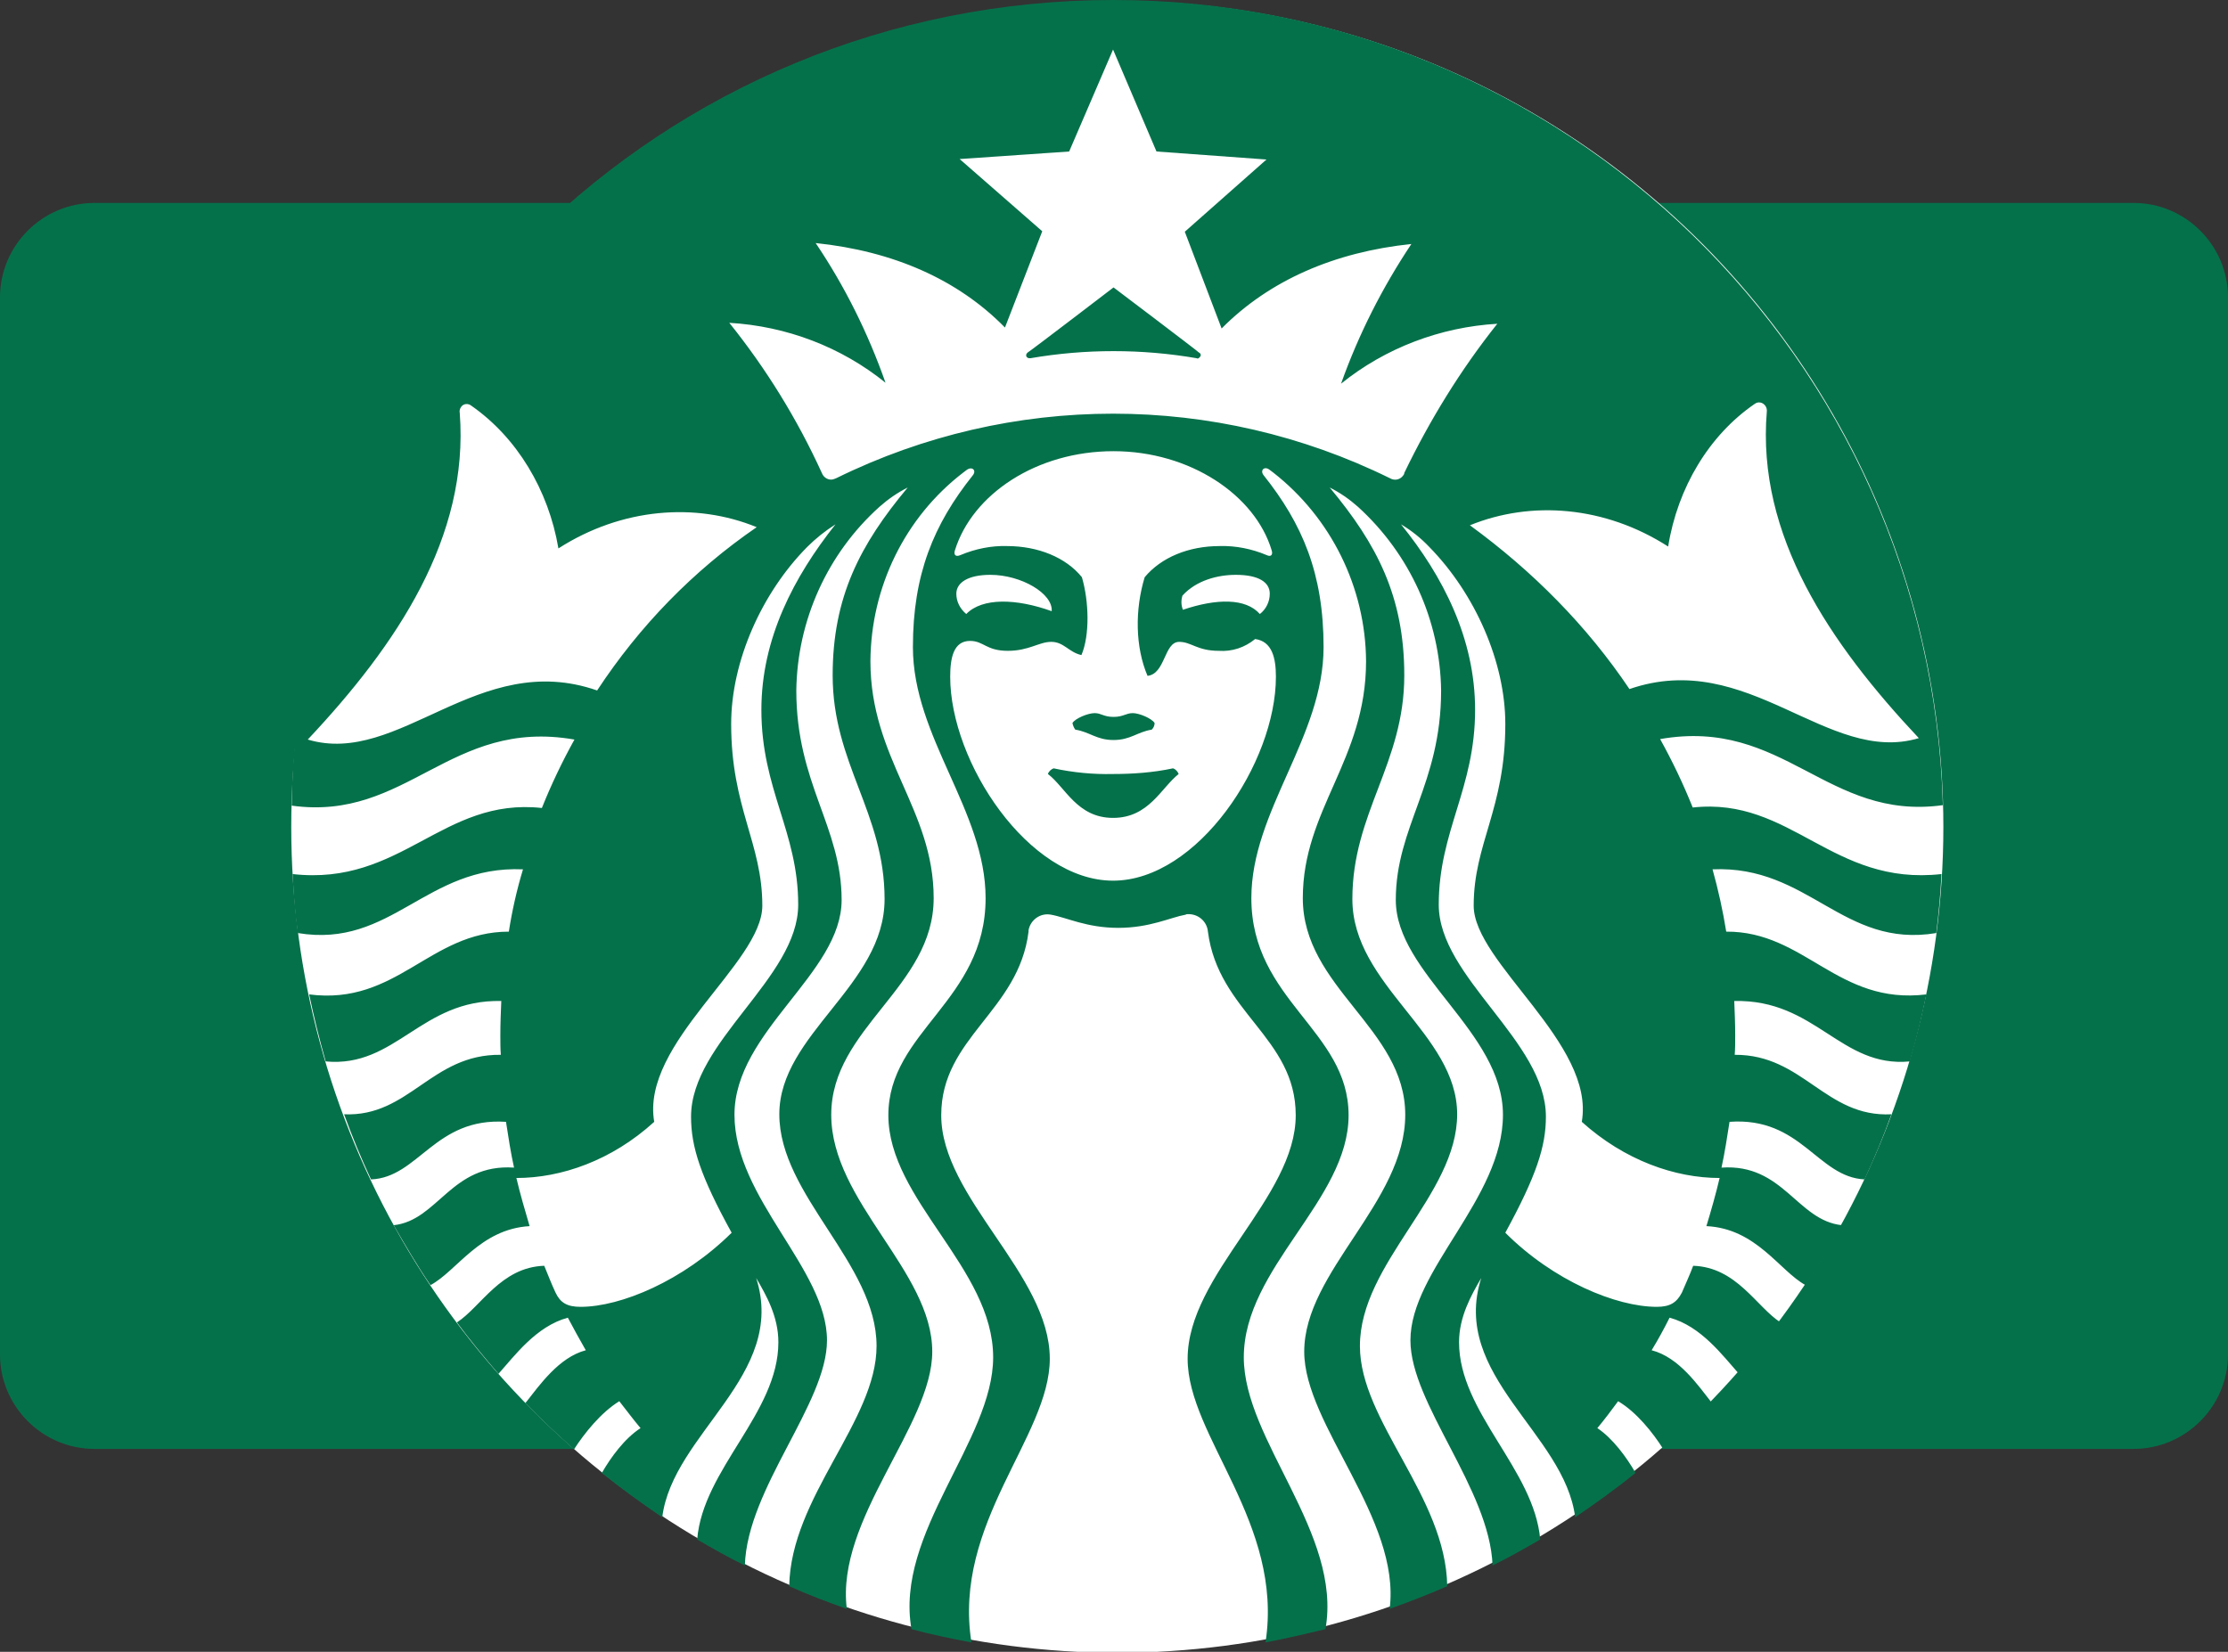 <svg xmlns="http://www.w3.org/2000/svg" xml:space="preserve" id="Starbucks" x="0" y="0" version="1.1" viewBox="0 0 472 350"><rect x="0" y="0" width="472" height="350" fill="#333333" stroke="none"/><style>.st0{fill:#05714b}</style><path id="Card" d="M20 43h432c11 0 20 9 20 20v224c0 11-9 20-20 20H20c-11 0-20-9-20-20V63c0-11 9-20 20-20" class="st0"/><circle id="Round" cx="236.7" cy="175.2" r="175" style="fill:#fff"/><path id="Starbucks-2" d="M253.5 75.9c-5.8-1-11.7-1.5-17.6-1.5s-11.8.5-17.6 1.5c-.9.1-1.2-.7-.6-1.2.7-.4 18.2-13.8 18.2-13.8s17.6 13.3 18.1 13.8c.3.1.5.5.3.8s-.5.6-.8.4m-30.3 86.9c-.5.2-1 .6-1.2 1.2 3.7 2.8 6.2 9.3 13.8 9.3s10.2-6.4 13.9-9.3c-.2-.5-.6-1-1.2-1.2-4.2.9-8.5 1.2-12.7 1.2q-6.3.15-12.6-1.2m12.7-10.9c-2.1 0-2.6-.8-4-.8s-4.1 1.1-4.7 2.1c.1.5.3 1 .6 1.4 3.1.5 4.5 2.2 8.1 2.2s5-1.7 8.1-2.2c.4-.4.6-.9.6-1.4-.6-1-3.3-2.1-4.6-2.1-1.5 0-2 .8-4.1.8m175.4 33.3c-.2 4.2-.6 8.4-1.1 12.5-19.8 3.3-27-14.4-47.4-13.5 1.2 4.3 2.2 8.8 2.9 13.2 16.7-.1 23.6 15.6 42.4 13.3-1 4.8-2.1 9.5-3.5 14.2-14.7 1.4-19.9-13.2-37.2-12.8.1 2.4.2 4.8.2 7.3 0 1.4 0 2.8-.1 4.1 14.5-.1 19.2 13.3 33.2 12.6q-2.55 7.05-5.7 13.8c-10-.5-13.4-13.3-28.6-12.2-.5 3.2-1 6.5-1.7 9.7 13.1-.9 16 11.2 25.5 12.2-2.4 4.4-5 8.6-7.7 12.7-5.5-3-10.4-12-21-12.5 1-3.3 2-6.8 2.8-10.2-9.4 0-20.1-3.7-29.2-11.9 2.9-16.6-22.9-33.7-22.9-45.8 0-13.2 6.7-20.5 6.7-38.5 0-13.1-6.4-27.6-16.1-37.5q-2.7-2.85-6-4.8c8.9 11 15.7 24.2 15.7 39.3 0 16.7-7.7 25.7-7.7 41.3 0 15.4 22.7 28.9 22.7 44.9 0 6.3-2 12.5-8.6 24.6 10.2 10.2 23.5 15.7 32.1 15.7 2.8 0 4.2-.9 5.3-3 .8-1.9 1.7-3.8 2.4-5.7 9.2.3 13.4 8.7 18.5 12-2.8 3.7-5.7 7.3-8.8 10.9-3.4-3.8-8-10.1-14.7-11.9-1.2 2.4-2.4 4.6-3.8 6.9 5.8 1.5 9.8 7.4 12.8 11.2-3.3 3.4-6.7 6.7-10.3 9.8-2.2-3.5-5.7-7.9-9.6-10.2-1.4 1.9-2.9 3.9-4.4 5.7 3.3 2.2 6.2 6.2 8.1 9.5-4.1 3.3-8.4 6.4-12.8 9.4-2.2-17.8-26.5-30-19.9-50.7-2.1 3.6-4.7 8.2-4.7 13.6 0 14.9 15.9 26.9 17.2 41.8-3.3 1.9-6.6 3.8-10.1 5.5-.6-16.2-17.4-34.3-17.4-47.7 0-14.9 19.6-30 19.6-47.8 0-17.6-22.7-29.9-22.7-45.5s9.6-24.5 9.6-44.4c-.2-14.8-6.6-28.9-17.6-38.9-1.8-1.6-3.8-3-6-4.1 10 12 15.8 23.1 15.8 39.8 0 18.7-11 29.1-11 47.4s22.2 28.5 22.2 45.6-20.6 31.5-20.6 49.1c0 15.9 18.2 31.9 18.5 50.9-3.9 1.7-8 3.3-12.2 4.8 2.4-19.1-18.1-39-18.1-54.5 0-17 21.4-31.7 21.4-50.2 0-18.3-21.7-26.9-21.7-45.9 0-18.8 13.4-29.3 13.4-50.2-.1-15.6-7.4-30.4-19.7-40-.3-.2-.5-.4-.8-.6-1.1-.8-2 .2-1.2 1.2 8.2 10.3 12.7 20.8 12.7 36.4 0 19.1-15.3 34.7-15.3 53.2 0 21.7 20.6 28 20.6 46s-22.2 32.3-22.2 51.3c0 17.6 20.9 37.3 17.3 57.6-4.2 1-8.4 2-12.7 2.8 3.9-25.3-16.5-43.6-16.5-60.1 0-17.9 22.9-34.1 22.9-51.6 0-16.5-16.4-21.8-18.6-38.9-.2-2.2-2.1-3.8-4.3-3.7-.1 0-.3 0-.4.1-3.3.6-7.6 2.8-14.3 2.8s-10.9-2.2-14.3-2.8c-2.2-.4-4.3 1.1-4.7 3.3v.3c-2.1 16.9-18.5 22.4-18.5 38.9 0 17.5 23 33.7 23 51.6 0 16.5-20.6 34.8-16.6 60.1-4.3-.8-8.6-1.7-12.7-2.8-3.6-20.3 17.3-40 17.3-57.6 0-18.9-22.2-33.4-22.2-51.3 0-17.8 20.6-24.2 20.6-46 0-18.5-15.4-34.1-15.4-53.2 0-15.4 4.4-26 12.7-36.4.8-1-.1-1.9-1.2-1.2-.3.2-.5.4-.8.6-12.4 9.5-19.6 24.3-19.7 40 0 20.7 13.4 31.3 13.4 50.2s-21.7 27.5-21.7 45.9 21.4 33.1 21.4 50.2c0 15.6-20.5 35.5-18.1 54.5-4.2-1.5-8.2-3-12.2-4.8.3-18.9 18.5-35 18.5-50.9 0-17.5-20.6-31.9-20.6-49.1 0-17 22.3-27.3 22.3-45.6s-11-28.7-11-47.4c0-16.6 5.8-27.7 15.9-39.8-2.2 1.1-4.2 2.5-6 4.1-11 9.9-17.4 24-17.6 38.9 0 19.8 9.6 28.8 9.6 44.4s-22.7 27.8-22.7 45.5 19.6 32.7 19.6 47.8c0 13.4-16.9 31.3-17.4 47.7-3.5-1.7-6.8-3.6-10.1-5.5 1.2-14.9 17.2-26.8 17.2-41.8 0-5.5-2.6-10-4.7-13.6 6.6 20.6-17.7 32.9-19.9 50.7-4.4-3-8.7-6.1-12.8-9.4 1.9-3.3 4.8-7.3 8.2-9.5-1.6-1.9-3-3.8-4.5-5.7-3.9 2.4-7.4 6.8-9.6 10.2-3.5-3.1-7-6.4-10.3-9.8 3-3.8 7.1-9.7 12.8-11.2-1.3-2.3-2.6-4.6-3.8-6.9-6.7 1.8-11.3 8.1-14.7 11.9-3-3.5-6-7.1-8.8-10.9 5.1-3.3 9.3-11.7 18.5-12 .8 1.9 1.5 3.8 2.4 5.7 1 2.1 2.4 3 5.3 3 8.5 0 21.7-5.5 32-15.7-6.6-12-8.6-18.2-8.6-24.6 0-15.9 22.7-29.4 22.7-44.9s-7.8-24.4-7.8-41.3c0-15.1 6.9-28.2 15.7-39.3q-3.3 2.1-6 4.8c-9.6 9.7-16.1 24.2-16.1 37.5 0 17.8 6.6 25.2 6.6 38.5 0 12.2-25.8 29.1-22.9 45.8-9 8.2-19.7 11.9-29.2 11.9.8 3.4 1.8 6.8 2.8 10.2-10.5.6-15.4 9.5-21 12.5-2.8-4.1-5.3-8.4-7.8-12.7 9.4-1 12.2-13.1 25.5-12.2-.7-3.2-1.2-6.4-1.7-9.7-15.1-1-18.5 11.8-28.6 12.2q-3.15-6.75-5.7-13.8c13.8.6 18.5-12.8 33.2-12.6-.1-1.3-.1-2.7-.1-4.1 0-2.5.1-4.9.2-7.3-17-.4-22.3 14.2-37.2 12.8-1.3-4.6-2.5-9.4-3.5-14.2 18.6 2.4 25.5-13.3 42.3-13.3q1.05-6.75 3-13.2c-20.6-.9-27.8 16.8-47.7 13.5-.6-4.1-.9-8.2-1.1-12.5 23.1 2.6 31.7-16.3 52.8-14 2-5 4.3-9.8 6.9-14.5-26.4-4.6-35.4 17.4-59.9 14C62.8 75.9 140.4 0 235.9 0s173 75.9 175.7 170.6c-24.6 3.4-33.6-18.6-59.9-14 2.6 4.7 4.9 9.5 6.9 14.5 20.9-2.3 29.5 16.7 52.7 14.1m-251-73.5c-12.9-5.3-28.6-4.1-42 4.5-2.1-12.4-8.8-23.5-18.4-30.2-.7-.6-1.7-.5-2.2.2-.3.4-.4.9-.3 1.3 2 26.3-13.3 49.1-32.2 69.2 19.4 5.8 36.1-19.2 61.3-10.4 9-13.7 20.4-25.4 33.8-34.6m75.6-16.1c-16.3 0-29.9 9.1-33.6 21-.3.9.1 1.5 1.2 1 3.1-1.3 6.5-2 9.8-1.9 6.6 0 12.5 2.4 15.9 6.6 1.5 5.1 1.7 12.3-.1 16.5-2.7-.6-3.7-2.8-6.4-2.8-2.6 0-4.7 1.9-9.2 1.9-4.6 0-5.1-2.1-8-2.1-3.5 0-4.2 3.6-4.2 7.6 0 18.1 16.6 43.2 34.5 43.2s34.5-25 34.5-43.2c0-4-.8-7.5-4.4-8-2.2 1.8-4.9 2.7-7.7 2.5-4.6 0-5.8-1.9-8.4-1.9-3.2 0-2.9 6.8-6.7 7.2-2.6-6.1-2.7-14-.6-20.9 3.5-4.2 9.3-6.6 15.9-6.6 3.4-.1 6.8.6 9.9 1.9 1 .5 1.4-.1 1.1-1-3.5-11.7-17.3-21-33.5-21m25.9 26.2c-3.9 0-8.4 1.2-11.3 4.4-.3 1-.3 2 .1 3 7.1-2.4 13.3-2.5 16.3.9 1.3-1 2.1-2.6 2.1-4.3 0-2.4-2.3-4-7.2-4m-57.1 8.3c3.4-3.5 10.6-3.3 18.1-.6.3-3.7-6.4-7.7-13-7.7-4.8 0-7.2 1.7-7.2 4 0 1.7.8 3.2 2.1 4.3m112.5-61.5c-12 .7-23.7 5.1-33.1 12.7 3.7-10.4 8.7-20.3 14.9-29.6-16.3 1.7-30.1 7.7-40.2 17.9L251 49.1l17.3-15.3-23.3-1.7-9.2-21.6-9.3 21.6-23.2 1.6L220.8 49l-7.9 20.4c-10-10.2-23.7-16.2-40.1-17.9 6.2 9.2 11.1 19.1 14.8 29.6-9.4-7.6-21-12-33.1-12.7 7.8 9.7 14.4 20.4 19.6 31.8.4 1.1 1.6 1.7 2.6 1.3.2-.1.3-.1.5-.2 37-18.2 80.2-18.2 117.2 0 1 .6 2.2.4 2.9-.6.1-.1.2-.3.2-.5 5.4-11.2 11.9-21.8 19.7-31.6m28 77.4c25.2-8.7 41.9 16.2 61.3 10.4-18.8-20-34.4-42.9-32.2-69.2.1-.9-.5-1.7-1.3-1.9-.5-.1-.9 0-1.3.3-9.6 6.6-16.3 17.7-18.3 30.2-13.4-8.6-29-9.8-42-4.5 13.3 9.7 24.8 21.3 33.8 34.7" class="st0"/></svg>